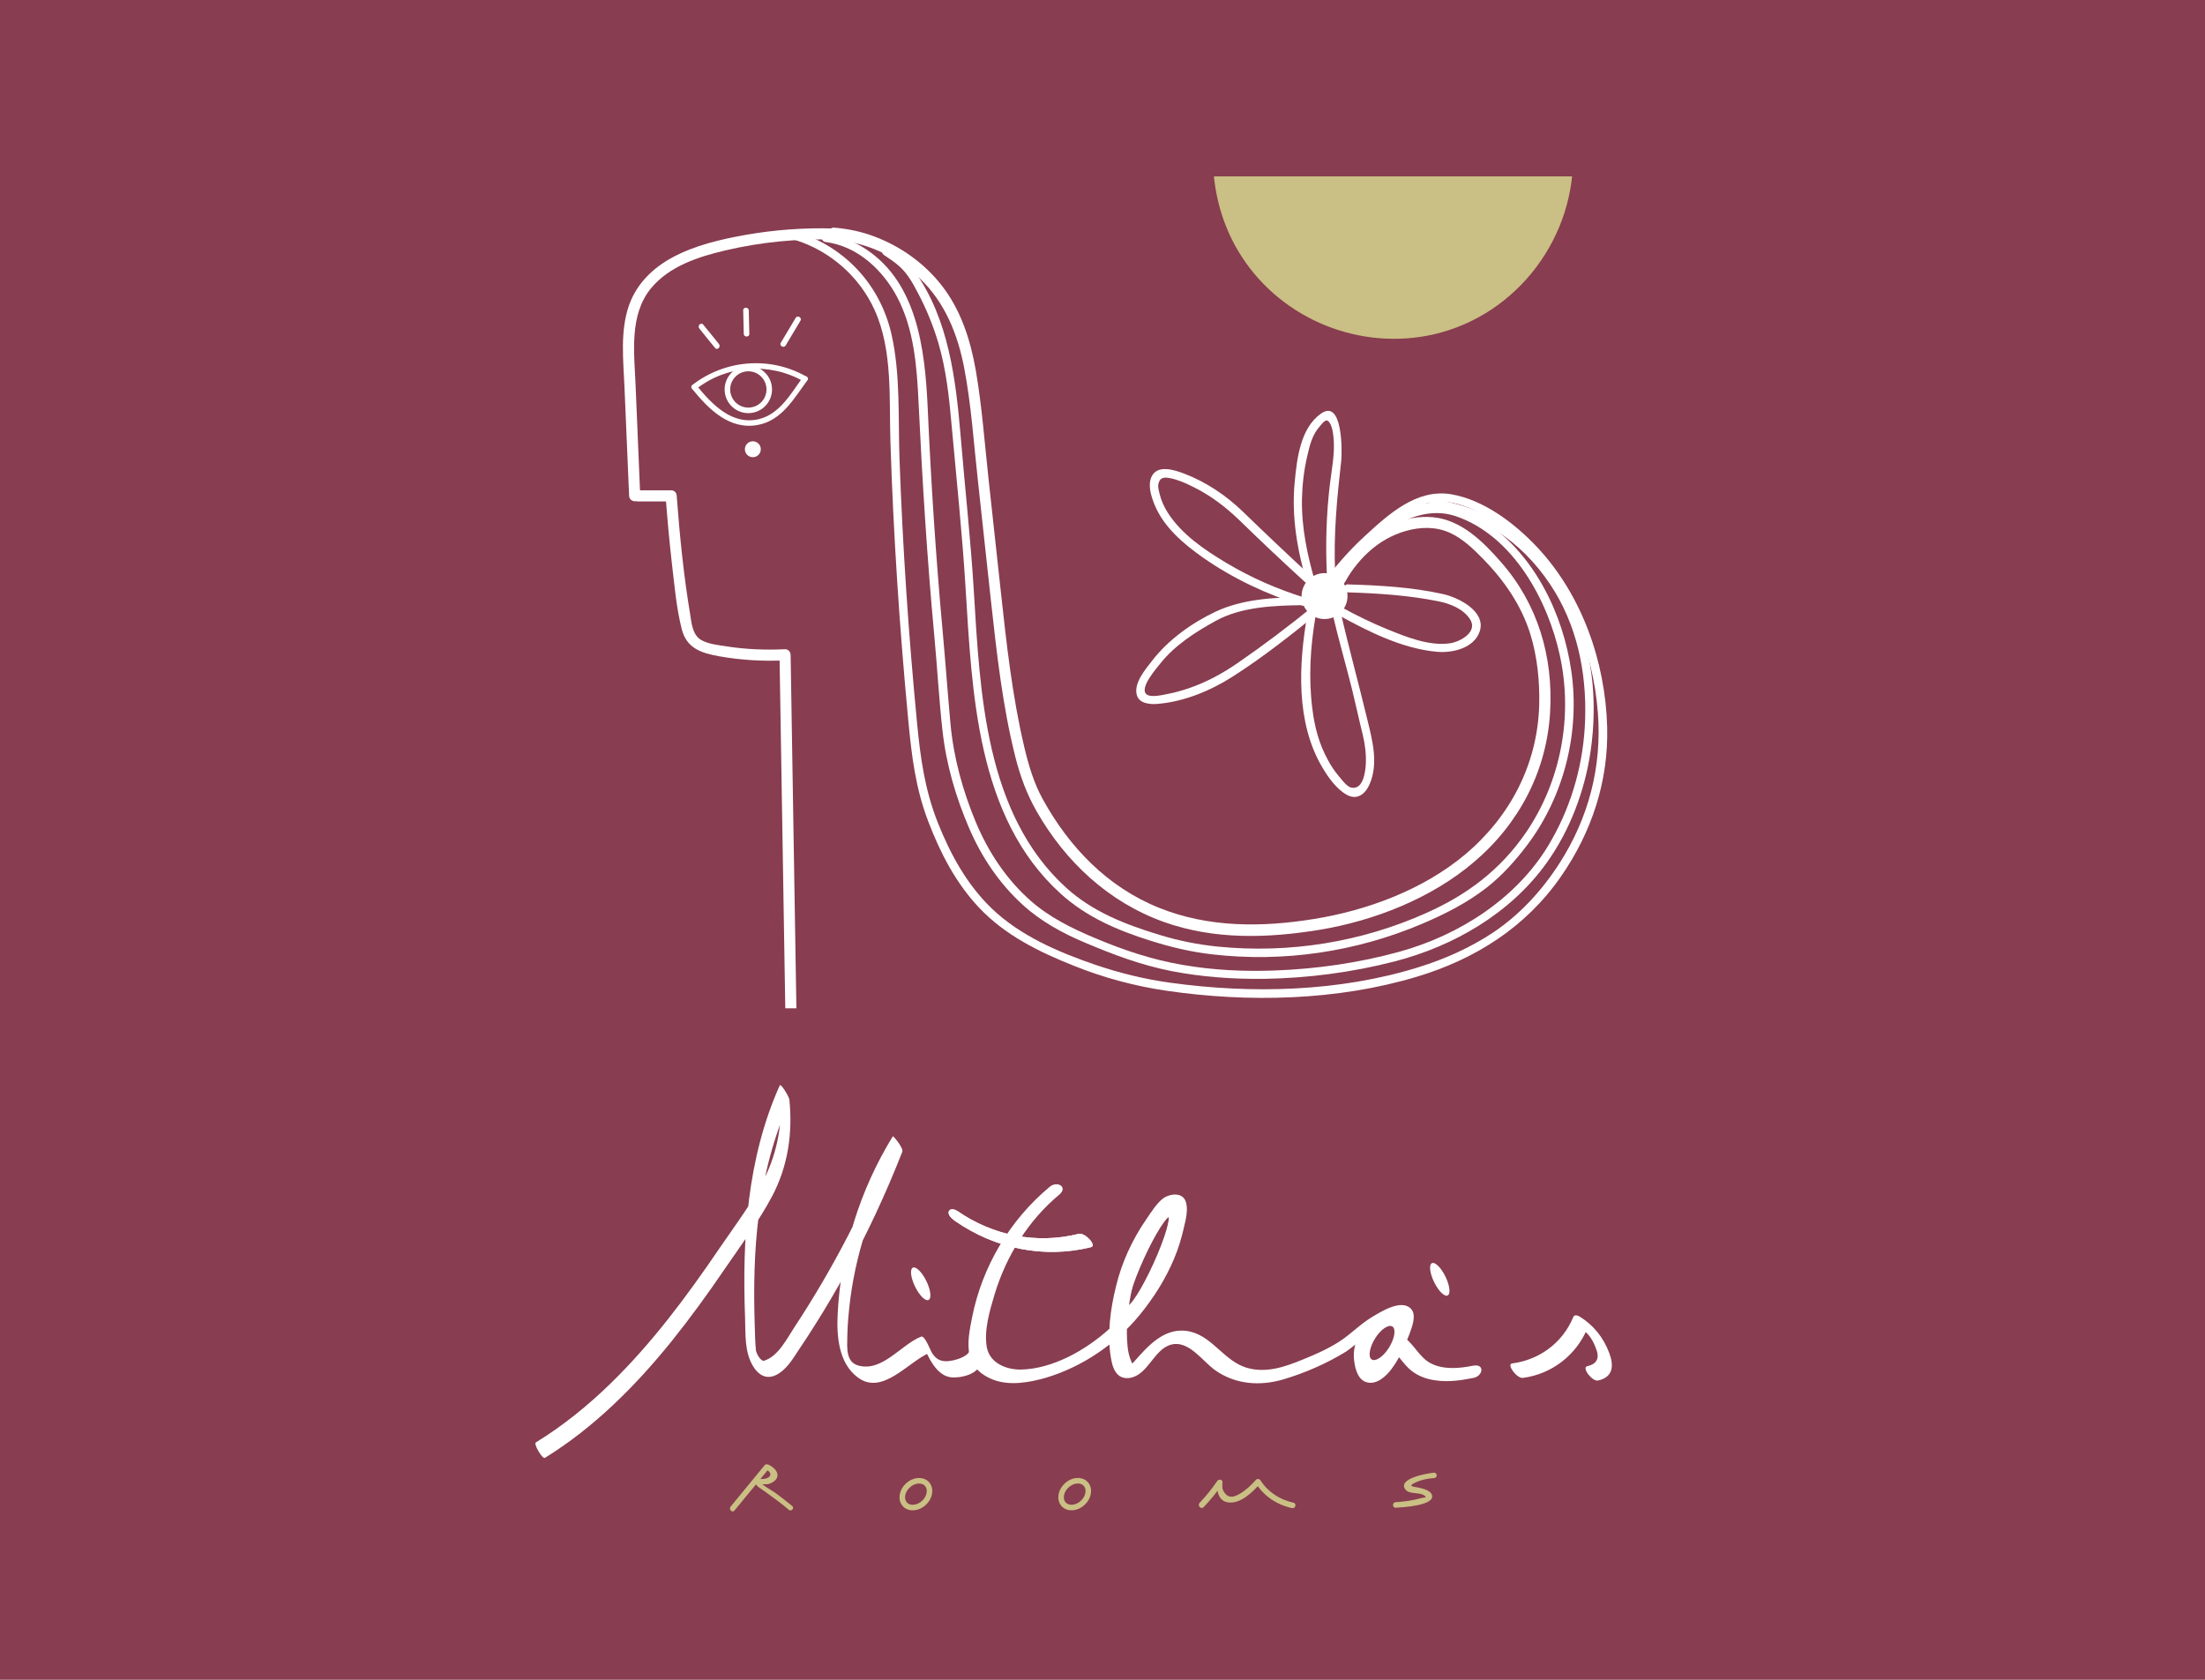 <?xml version="1.0" encoding="utf-8"?>
<!-- Generator: Adobe Illustrator 22.0.1, SVG Export Plug-In . SVG Version: 6.00 Build 0)  -->
<svg version="1.1" xmlns="http://www.w3.org/2000/svg" xmlns:xlink="http://www.w3.org/1999/xlink" x="0px" y="0px"
	 viewBox="0 0 1190.6 907.1" style="enable-background:new 0 0 1190.6 907.1;" xml:space="preserve">
<style type="text/css">
	.st0{fill:#883D50;}
	.st1{fill:#FFFFFF;}
	.st2{fill:#CABF84;}
	.st3{fill:none;stroke:#CABF84;stroke-width:3;stroke-miterlimit:10;}
	.st4{fill:none;stroke:#CABF84;stroke-miterlimit:10;}
	.st5{fill:none;stroke:#FFFFFF;stroke-width:2;stroke-miterlimit:10;}
	.st6{clip-path:url(#SVGID_2_);fill:#883D50;}
	.st7{clip-path:url(#SVGID_2_);fill:#CABF84;}
	.st8{clip-path:url(#SVGID_2_);}
	.st9{clip-path:url(#SVGID_2_);fill:#FFFFFF;}
	.st10{clip-path:url(#SVGID_2_);fill:none;stroke:#FFFFFF;stroke-miterlimit:10;}
	.st11{clip-path:url(#SVGID_2_);fill:#FFFFFF;stroke:#FFFFFF;stroke-miterlimit:10;}
	.st12{clip-path:url(#SVGID_2_);fill:none;stroke:#FFFFFF;stroke-width:3;stroke-miterlimit:10;}
</style>
<g id="Livello_97">
</g>
<g id="Livello_95">
	<rect class="st0" width="1190.6" height="907.1"/>
</g>
<g id="lui_1_">
</g>
<g id="Livello_11_copia_7">
</g>
<g id="Livello_62">
</g>
<g id="Livello_9">
</g>
<g id="Livello_10_copia_2">
</g>
<g id="Livello_12_copia_26">
	<g>
		<path class="st1" d="M1022.1,616.4"/>
	</g>
	<g>
		<g>
			<path class="st2" d="M774.3,795.3c-3,0.2-19.9,3-15.5,9c2.1,2.9,7.5,1.3,10.3,3.3c1.8,1.4,0,0.9-1.8,1.4
				c-1.2,0.3-2.4,0.7-3.6,0.9c-3.3,0.7-6.7,1.1-10.1,1.3c-1.9,0.1-1.9,3.1,0,3c3.3-0.2,21.9-1.1,19.5-7.1c-1.1-2.8-6.7-3.7-9.1-4.1
				c-3.2-0.5-1.9-1.4,0.3-2.4c3.1-1.5,6.5-2.2,10-2.4C776.2,798.2,776.2,795.2,774.3,795.3L774.3,795.3z"/>
		</g>
	</g>
	<g>
		<g>
			<path class="st2" d="M427.8,813.3c-3-2.5-6.2-4.9-9.4-7.3c-1.4-1-7.7-4.4-8-6c-0.3,0.6-0.7,1.2-1,1.8c1.6-0.7,4.1,0.1,5.9-0.5
				c1.6-0.5,3.3-1.5,4.1-3c1.6-3.4-1.9-6.2-4.6-7.4c-0.6-0.2-1.4-0.3-1.8,0.2c-6.2,7.5-12.3,15-18.5,22.5c-1.2,1.5,0.9,3.6,2.1,2.1
				c6.2-7.5,12.3-15,18.5-22.5c-0.6,0.1-1.2,0.2-1.8,0.2c4.1,1.8,3.4,5-1.6,5.3c-1,0.1-2-0.3-3,0.1c-0.8,0.3-1.2,1-1,1.8
				c0.3,1.9,4.1,3.9,5.4,4.9c4.3,3.2,8.6,6.2,12.7,9.7C427.1,816.6,429.2,814.5,427.8,813.3L427.8,813.3z"/>
		</g>
	</g>
	<g>
		<g>
			<path class="st2" d="M649.9,813.9c3.7-3.9,7.1-8,10.1-12.5c-0.9-0.3-1.9-0.5-2.8-0.8c-0.3,4.9,0.8,10.5,6.7,10.8
				c6.4,0.4,12.6-5.8,16.5-10.2c-0.8-0.1-1.6-0.2-2.4-0.3c4.5,7.1,11.4,11.7,19.6,13.5c1.9,0.4,2.7-2.5,0.8-2.9
				c-7.4-1.7-13.7-5.7-17.8-12.1c-0.5-0.8-1.7-1-2.4-0.3c-2.5,2.8-5.3,5.5-8.5,7.4c-2.9,1.7-5.7,2.9-8.1,0.1
				c-1.8-2.1-1.7-3.5-1.5-6.1c0.1-1.6-2-1.9-2.8-0.8c-2.9,4.3-6.1,8.2-9.6,11.9C646.4,813.2,648.6,815.3,649.9,813.9L649.9,813.9z"
				/>
		</g>
	</g>
	
		<ellipse transform="matrix(0.73 -0.684 0.684 0.73 -417.937 556.234)" class="st3" cx="494.3" cy="806.5" rx="8.1" ry="6.4"/>
	<ellipse transform="matrix(0.73 -0.684 0.684 0.73 -394.761 614.838)" class="st3" cx="580" cy="806.5" rx="8.1" ry="6.4"/>
	<path class="st4" d="M421.1,809.5"/>
</g>
<g id="Livello_72">
</g>
<g id="Livello_82">
	<g>
		<g>
			<path class="st1" d="M748.7,711.4c-0.8,0.9-1.7,1.6-2.7,2.1c-0.6,0.3-0.2,1.7-0.1,2c0.3,1.1,1.1,2.2,1.8,3.1
				c0.8,0.9,1.7,1.8,2.7,2.3c0.7,0.3,1.3,0.6,2,0.2c1-0.5,1.9-1.2,2.7-2.1c0.5-0.6,0.3-1.4,0.1-2c-0.3-1.1-1.1-2.2-1.8-3.1
				c-0.8-0.9-1.7-1.8-2.7-2.3C750.2,711.3,749.2,710.8,748.7,711.4L748.7,711.4z"/>
		</g>
	</g>
	<g>
		<g>
			<path class="st1" d="M633.4,653.7c0.1-0.1,0.1-0.2,0.2-0.3c0.4-0.7-0.2-1.4-0.7-1.7c-0.8-0.5-2.1-0.7-3.1-0.7
				c-1.3,0-2.6,0.1-3.8,0.7c-0.8,0.4-1.7,0.8-2.1,1.6c-0.1,0.1-0.1,0.2-0.2,0.3c-0.4,0.7,0.2,1.4,0.7,1.7c0.8,0.5,2.1,0.7,3.1,0.7
				c1.3,0,2.6-0.1,3.8-0.7C632.1,655,633,654.6,633.4,653.7L633.4,653.7z"/>
		</g>
	</g>
</g>
<g id="Livello_98">
	<g>
		<g>
			<path class="st0" d="M742.9,738.2c0.5-1.7,1-3.3,1.4-5c-1-0.1-2-0.3-2.9-0.4c-0.2,1.6-0.9,3-0.8,4.6c0.1,0.9,0.9,1.8,1.9,1.4
				c0.2-0.1,0.3-0.1,0.5-0.2c1.8-0.7,1-3.6-0.8-2.9c-0.2,0.1-0.3,0.1-0.5,0.2c0.6,0.5,1.3,1,1.9,1.4c-0.1-1.6,0.7-3.1,0.8-4.6
				c0.2-1.7-2.5-2-2.9-0.4c-0.4,1.7-0.9,3.3-1.4,5C739.4,739.2,742.3,740,742.9,738.2L742.9,738.2z"/>
		</g>
	</g>
	<g>
		<g>
			<path class="st0" d="M745.4,736.8c1.3-2.6,2.4-5.2,3.5-7.8c0.6-1.5-1.5-2.4-2.5-1.5c-2.7,2.7-5.5,5.4-8.2,8.1
				c-1.4,1.4,0.7,3.5,2.1,2.1c2.7-2.7,5.5-5.4,8.2-8.1c-0.8-0.5-1.7-1-2.5-1.5c-1,2.4-2,4.8-3.2,7.1
				C741.9,737,744.5,738.5,745.4,736.8L745.4,736.8z"/>
		</g>
	</g>
	<g>
		<g>
			<path class="st1" d="M741.9,741.7c2.1-0.5,4.1-1.8,5.8-3.1c1.9-1.5,3-3.2,3.8-5.5c0.5-1.5-0.6-3.3-2.1-3.7
				c-1.7-0.5-3.1,0.6-3.7,2.1c-0.8,2.2-3.1,3.9-5.4,4.4C736.5,736.8,738.1,742.5,741.9,741.7L741.9,741.7z"/>
		</g>
	</g>
	<g>
		<g>
			<path class="st1" d="M744.9,738c2.4-3.3,3.4-7.6,4.1-11.6c0.4-2.5,0.2-4.8,1.3-7.2c0.9-1.8,1.7-3.5,2.2-5.5
				c0.5-2-1.5-4.6-3.7-3.7c-3.4,1.4-5.6,5.4-7.3,8.5c-2.3,4.1-3.7,8.3-4.3,13c-0.5,3.8,5.5,3.8,6,0c0.4-3.3,1.6-6.4,3.1-9.3
				c0.8-1.4,3-6,4.1-6.4c-1.2-1.2-2.5-2.5-3.7-3.7c-1,3.8-3.6,6.5-3.7,10.5c0,4-0.9,9-3.3,12.3C737.4,738.1,742.6,741.1,744.9,738
				L744.9,738z"/>
		</g>
	</g>
	<g>
		<g>
			<path class="st1" d="M755.7,718c0.4-1.7,0.8-3.4,1.1-5.1c0.5-2-0.9-3.6-2.9-3.8c-0.5,0-0.9,0.1-1.4,0.1c-1.6,0.2-2.5,2.3-2.1,3.7
				c0.5,1.7,2.1,2.3,3.7,2.1c-0.1,0-0.1,0.1-0.2,0.1c-1-1.3-1.9-2.5-2.9-3.8c-0.4,1.7-0.8,3.4-1.1,5.1c-0.4,1.6,0.5,3.2,2.1,3.7
				C753.5,720.5,755.4,719.6,755.7,718L755.7,718z"/>
		</g>
	</g>
</g>
<g id="Livello_99">
</g>
<g id="lui_3_">
	<g>
		<g>
			<path class="st1" d="M294.2,787.3c26.7-16.5,49-38.9,68.6-63.2c10.1-12.6,19.6-25.7,28.7-39.1c8.7-12.7,18.2-25.4,25.4-39
				c8.6-16.2,11.2-34.3,9.3-52.3c-0.1-1.3-4.6-9-5.2-7.5c-17.6,39.3-20.3,82.9-18.7,125.4c0.3,8.9-0.4,18.5,4.4,26.3
				c4.3,6.9,10.1,7.4,16.2,2c3.4-3,5.8-7,8.3-10.8c3.2-4.7,6.3-9.5,9.3-14.3c5.5-8.7,10.7-17.6,15.7-26.6
				c11.8-21.4,22.1-43.5,31-66.2c0.8-2-4.9-8.7-5.1-8.4c-17.8,28.9-28.1,62-29.8,95.9c-0.6,11.8,0.4,26.5,10.8,34.3
				c13.5,10.2,27.5-8.8,39-13.3c-1.5-2-3-4-4.5-6.1c2.8,6.6,7.2,18,15.4,19.3c4.9,0.8,15.6-1.4,16.2-7.6c0.2-1.9-1.3-4.2-2.3-5.7
				c-0.2-0.3-2.8-3.6-2.9-2.4c-0.3,4-5.9,5.8-9.2,6.6c-6.6,1.5-10.2-0.3-12.9-6.7c-0.4-1-2.9-6.7-4.5-6.1c-10.8,4.2-21,19.3-34,15.6
				c-6.7-1.9-6-9.6-5.9-15.3c0.1-7.1,0.8-14.2,1.7-21.2c3.7-27.8,13.2-54.7,27.9-78.5c-1.7-2.8-3.4-5.6-5.1-8.4
				c-14.1,36-31.8,70.5-53.1,102.8c-4.1,6.2-8.8,15.9-16.6,18.1c-0.5,0.2-4.6,0.2-3.7,1.1c-0.9-1-0.4-5.2-0.5-6.4
				c-0.3-4.8-0.5-9.7-0.6-14.5c-0.6-19.7-0.3-39.4,2.2-58.9c2.6-21.3,7.9-42.1,16.7-61.7c-1.7-2.5-3.5-5-5.2-7.5
				c1.6,16-0.5,32-7.2,46.7c-6.6,14.4-16.9,27.7-25.8,40.8c-17.4,25.6-36,50.6-58.2,72.3c-12.4,12.1-25.8,23-40.6,32.1
				C287.8,779.5,292.9,788.1,294.2,787.3L294.2,787.3z"/>
		</g>
	</g>
	<g>
		<g>
			<path class="st1" d="M566.8,640.9c-21.5,17.9-36.4,42.9-41.9,70.4c-1.3,6.7-2.9,14.1-1.3,20.9c1.5,6.3,6.6,10.5,12.5,12.8
				c9,3.5,19.7,1.6,28.7-1c19.6-5.9,37.5-18,50.5-33.8c7.6-9.3,14.1-19.5,18.7-30.6c2.3-5.4,4-11.1,5.3-16.9c1-4.2,2.5-10,0.8-14.2
				c-2-5-9.1-3.8-12.5-1c-3.4,2.8-6.2,7.4-8.7,11c-7.5,10.9-13.2,23.2-16.3,36.1c-3,12.1-4.9,25.9-2.8,38.4c0.6,3.5,1.5,7.8,4.6,10
				c3.2,2.2,7.4,1.2,10.4-0.8c6.8-4.5,10.4-15.5,19.3-16.4c8.7-0.8,15.7,9.7,22.1,14.2c10.8,7.6,23.9,8.6,36.4,5
				c11.7-3.4,23.8-8.7,34.2-15.1c3.3-2.1,25.3-20.5,26.9-17.4c0.8,1.5-0.6,5.1-1,6.5c-0.9,2.9-2,5.7-3.3,8.5
				c-1.2,2.7-2.6,5.3-4.1,7.9c-0.7,1.2-1.5,2.4-2.4,3.4c-0.2,0.2-0.9,0.8-1,1.1c-0.3,1,1.7,0.1,1.8-0.1c0,0.1-2.7-5.4-2.8-5.9
				c-0.5-2.3-0.9-5.4-0.2-7.7c0.3-1,0.3-1.2,0.9-1.5c0.8-0.4,3.1,0.7,3.9,0.9c2.9,1,5.4,2.6,7.6,4.8c3.6,3.6,6.1,8.1,10.5,10.9
				c3.6,2.4,7.8,3.7,12.1,4.2c6.7,0.9,13.4-0.1,19.9-1.4c5.2-1,6.3-7.8-0.2-6.6c-7.4,1.5-16,2.3-22.9-1.3
				c-5.9-3.1-8.6-9.6-13.8-13.6c-5-3.8-12.5-6.4-18.7-4.5c-6.6,2-9.2,8-9,14.4c0.2,4.6,1.5,12.1,6.5,13.8c5.6,2,11-3.1,14-7.2
				c4.1-5.5,7.1-12.2,9.5-18.6c1.3-3.5,4.2-10.6,0.7-13.9c-5.2-5.1-15.9,1.7-20.5,4.4c-6.6,3.9-11.8,9.5-18.2,13.6
				c-6.1,3.9-12.9,6.9-19.6,9.6c-9.7,4-19.9,7.5-30.3,4.4c-11.9-3.6-18.2-16.4-30-19.4c-13.5-3.4-22.8,7.1-30.7,16.1
				c-0.2,0.2-2.3,2.4-2.3,2.3c-0.1-0.1,2.1-0.6,2.1-0.5c0,0-1-0.9-1-1.1c-1.4-3-2.1-5.9-2.4-9.3c-0.9-9.3,0.1-19,1.9-28.2
				c3.5-17.8,11.6-34.3,23.4-48c-1.1,0.6-2.2,1.3-3.3,1.9c1.2-0.4,0.4,6.7,0.1,8c-0.5,3.1-1.4,6.1-2.2,9.1
				c-2.6,9.1-6.5,17.6-11.5,25.6c-5.1,8.1-11.1,15.9-18.1,22.4c-12.5,11.4-30.6,21.8-48,22.1c-7.7,0.1-16.6-3.5-18.2-11.8
				c-1.8-9.1,1.6-20.3,4.2-29c6.3-20.7,18.2-39.8,34.9-53.7C576.8,641,570.9,637.5,566.8,640.9L566.8,640.9z"/>
		</g>
	</g>
	<path class="st0" d="M742.6,722.6c-3.1,4.9-4,10.1-2,11.5s6.2-1.3,9.3-6.2c3.1-4.9,4-10.1,2-11.5S745.7,717.7,742.6,722.6z"/>
	
		<ellipse transform="matrix(0.414 -0.91 0.91 0.414 -256.659 963.659)" class="st5" cx="620.5" cy="681.3" rx="27.4" ry="3.9"/>
	<path class="st5" d="M779.7,728"/>
	<g>
		<g>
			<path class="st1" d="M822.3,744.1c15.7-2.1,28.8-12.3,34.9-26.9c-1.2,0.1-2.3,0.1-3.5,0.2c4.5,2.8,6.9,7.2,8.5,12.1
				c1.5,4.6-0.7,7.3-5.2,8.3c-3.1,0.7,2.7,8.4,5.9,7.7c8.2-1.8,8.6-8.1,6-14.9c-3.1-8.3-8.4-14.9-15.9-19.6c-1-0.6-2.9-1.3-3.5,0.2
				c-5.7,13.9-18.3,23.2-33.1,25.1C813.4,736.8,819,744.5,822.3,744.1L822.3,744.1z"/>
		</g>
	</g>
	<g>
		<g>
			<path class="st1" d="M410.2,740.4c3.9,0,3.9-6,0-6C406.4,734.4,406.3,740.4,410.2,740.4L410.2,740.4z"/>
		</g>
	</g>
</g>
<g id="Livello_100">
	<g>
		<g>
			<path class="st1" d="M409.9,734.5c-0.3-0.5-0.6-1-1-1.5c-0.4-0.5-1.3-0.1-1.3,0.5c0,1.1,0.2,2.5,1.4,3c0.8,0.4,2.2,0.4,2.7-0.5
				c0.1-0.2,0.2-0.5,0-0.8c-0.8-1.1-2.2-1.4-2.8-2.7c-0.6-1.3-1.4-2.8-1.3-4.2c0-1-1.5-1-1.5,0c0,1.7,0.8,3.1,1.4,4.6
				c0.2,0.5,0.3,1.1,0.8,1.5c0.6,0.6,1.7,0.9,2.2,1.6c0-0.3,0-0.5,0-0.8c0,0.1-0.7-0.3-0.8-0.4c-0.5-0.4-0.5-0.7-0.5-1.4
				c-0.4,0.2-0.9,0.4-1.3,0.5c0.3,0.4,0.6,0.8,0.8,1.2C409.1,736.1,410.4,735.4,409.9,734.5L409.9,734.5z"/>
		</g>
	</g>
	<g>
		<g>
			<path class="st1" d="M406.3,727.4c0.4,3.8,2.4,7.9,6.1,9.4c0.9,0.4,1.3-1.1,0.4-1.4c-3-1.2-4.7-5-5-8
				C407.7,726.4,406.2,726.4,406.3,727.4L406.3,727.4z"/>
		</g>
	</g>
</g>
<g id="Livello_12_copia_28">
	<g>
		<g>
			<path class="st1" d="M515.9,659.5c21.4,14.8,47.8,20.3,73.2,14c3.3-0.8-3.2-8-6.6-7.2c-22.7,5.7-46.3,1-65.5-12.3
				c-1.4-0.9-3.9-1.7-4.7,0.2C511.5,656.2,514.7,658.7,515.9,659.5L515.9,659.5z"/>
		</g>
	</g>
	<ellipse transform="matrix(0.899 -0.438 0.438 0.899 -224.083 410.243)" class="st1" cx="777.4" cy="690.9" rx="3.4" ry="9.7"/>
</g>
<g id="Livello_12_copia_30">
	<g>
		<g>
			<path class="st1" d="M515.9,659.5c21.4,14.8,47.8,20.3,73.2,14c3.3-0.8-3.2-8-6.6-7.2c-22.7,5.7-46.3,1-65.5-12.3
				c-1.4-0.9-3.9-1.7-4.7,0.2C511.5,656.2,514.7,658.7,515.9,659.5L515.9,659.5z"/>
		</g>
	</g>
	<ellipse transform="matrix(0.899 -0.438 0.438 0.899 -253.418 287.74)" class="st1" cx="497.1" cy="693.3" rx="3.4" ry="9.7"/>
</g>
<g id="Livello_49">
</g>
<g id="Livello_14">
</g>
<g id="lui_2_">
	<g>
		<defs>
			<rect id="SVGID_1_" x="263.8" y="95.2" width="660" height="460"/>
		</defs>
		<clipPath id="SVGID_2_">
			<use xlink:href="#SVGID_1_"  style="overflow:visible;"/>
		</clipPath>
		<rect x="263.8" y="95.2" class="st6" width="660" height="460"/>
		<path class="st7" d="M685,74.2"/>
		<path class="st7" d="M855.6,111.5"/>
		<g class="st8">
			<path class="st2" d="M846.9,85.8c0,52.3-42.4,94.8-94.8,94.8c-52.3,0-94.8-42.4-94.8-94.8S693.9-9,746.2-9
				C798.5-9,846.9,33.4,846.9,85.8z"/>
			<g>
				<path class="st2" d="M844.4,85.8c-0.3,38.5-24.6,73.8-61,86.8c-36.5,13.1-78,1.5-102.7-28.3c-24.3-29.4-27.3-72.4-9.5-105.8
					c18.2-34,56-50.6,93.6-43.1C807.8,3.9,844.1,40.9,844.4,85.8c0,3.2,5,3.2,5,0C849.1,44,819.3,8.4,780.8-5.4
					C743.1-18.9,700-9.1,675.2,23.2c-24.3,31.7-27.1,78.1-6.6,112.4c20.8,34.9,62.1,53.2,102,45.7c45.5-8.6,78.5-49.6,78.8-95.5
					C849.5,82.6,844.5,82.6,844.4,85.8z"/>
			</g>
		</g>
		<polygon class="st9" points="950.3,95.1 321.7,95.1 315.8,0 944.3,0 		"/>
		<g class="st8">
			<g>
				<path class="st1" d="M765.3,277c2.5-0.4,5-0.8,7.5-1.1c1.2-0.2,1.9-1.7,1.6-2.8c-0.4-1.3-1.6-1.8-2.8-1.6
					c-2.5,0.4-5,0.8-7.5,1.1c-1.2,0.2-1.9,1.7-1.6,2.8C762.9,276.7,764.1,277.2,765.3,277L765.3,277z"/>
			</g>
		</g>
		<g class="st8">
			<g>
				<path class="st1" d="M450.3,123.4c-16.1-0.5-32.2,0.7-48,3.5c-13.4,2.4-27.1,5.6-39.2,12.1c-10.6,5.7-19.3,14.2-23.4,25.7
					c-5,14.1-3.1,29.9-2.5,44.5c0.8,19.5,1.7,39.1,2.5,58.6c0.2,3.8,6.2,3.9,6,0c-0.8-19.9-1.7-39.7-2.5-59.6
					c-0.7-17.3-3.6-38,8.3-52.5c9.9-12,25.7-17.1,40.3-20.5c19.2-4.5,38.8-6.4,58.5-5.8C454.2,129.5,454.2,123.5,450.3,123.4
					L450.3,123.4z"/>
			</g>
		</g>
		<g class="st8">
			<g>
				<path class="st1" d="M344.6,270.8c5.9,0,11.9,0,17.8,0c3.9,0,3.9-6,0-6c-5.9,0-11.9,0-17.8,0
					C340.7,264.8,340.7,270.8,344.6,270.8L344.6,270.8z"/>
			</g>
		</g>
		<g class="st8">
			<g>
				<path class="st1" d="M359.4,267.8c0.9,12.2,2,24.4,3.4,36.6c1.4,11.7,2.4,23.9,5.3,35.3c2.6,10.4,10.6,13,20.2,14.7
					c11.8,2.1,23.7,2.8,35.6,2.2c-1-1-2-2-3-3c1.1,67.3,2.2,134.7,3.3,202c0.1,3.9,6.1,3.9,6,0c-1.1-67.3-2.2-134.7-3.3-202
					c0-1.6-1.4-3.1-3-3c-10.4,0.5-20.9,0.1-31.3-1.5c-4.5-0.7-10-1.2-14-3.5c-4.8-2.8-5.2-9.3-6-14.2c-3.5-21-5.6-42.3-7.2-63.5
					C365.1,264,359.1,264,359.4,267.8L359.4,267.8z"/>
			</g>
		</g>
		<g class="st8">
			<g>
				<path class="st1" d="M429.4,129.6c18.8,5.9,34.6,19.7,42.8,37.7c10,22,7.8,48.2,8.6,71.7c1.6,50,4.9,99.9,9.6,149.7
					c1.8,19.1,3.9,37,10.9,55.1c6.4,16.8,14.8,33,27.2,46.2c14.2,15.1,32.6,24.1,51.5,31.6c15.9,6.4,32.7,10.9,49.7,13.4
					c44.3,6.5,92.2,5.4,135.2-7.5c31.6-9.5,58.9-26.7,77.9-54.1c16.6-23.9,25.8-51.5,25-80.9c-1-35.1-13.5-71-37.7-96.9
					c-12-12.8-28.8-25.7-46.6-28.7c-18.7-3.1-34,11-46.8,22.8c-7.7,7.1-14.6,14.9-20.9,23.2c-1.7,2.3,2.2,4.6,3.9,2.3
					c6.4-8.4,13.4-16.2,21.2-23.3c7.2-6.5,15-13.4,23.6-17.9c18.7-9.6,40.8,5,54.7,17.3c26.6,23.5,41,58.9,43.6,93.9
					c2.2,29-5.1,56.6-20.7,80.9c-9.5,14.8-21.3,27.7-35.9,37.5c-12.4,8.2-26,14.3-40.2,18.7c-42.5,13.3-90.1,14.5-134.1,8.4
					c-13.8-1.9-27.3-5.2-40.5-9.7c-19.9-6.8-40.6-15.7-55.9-30.4c-13.4-12.9-22.3-29.2-29.1-46.3c-7-17.6-9.4-34.9-11.2-53.6
					c-4.6-47.5-7.8-95.1-9.5-142.8c-0.8-22.3,0.6-45.8-4.4-67.7c-4-17.3-13.7-32.6-27.9-43.2c-6.9-5.2-14.5-9-22.7-11.6
					C427.8,124.4,426.7,128.8,429.4,129.6L429.4,129.6z"/>
			</g>
		</g>
		<g class="st8">
			<g>
				<path class="st1" d="M450.3,129.4c17.3,1.4,33.7,8.9,46.2,20.8c13.7,13,20.6,30.2,24.1,48.4c3.9,20.3,5.2,41.2,7.5,61.7
					c2.3,21.5,4.7,43,7,64.5c3.1,28,6.2,56.4,13.1,83.8c2.6,10.4,6.2,20.2,11.5,29.5c15.6,27.3,38.9,49.1,68.8,59.8
					c27.2,9.7,56.1,8.8,84.1,4.2c29.5-4.9,60.3-17,83.3-36.6c24.3-20.6,39.3-49.1,41.1-81.1c1.7-29.7-6.6-58.1-26.4-80.7
					c-9.7-11.1-21.5-23-37-24.4c-14.7-1.3-29.5,5.6-40,15.5c-5.8,5.5-10.4,12-14,19.1c-1.8,3.4,3.4,6.5,5.2,3
					c7.2-14,18.9-25.9,34.4-30.2c7.8-2.2,16.1-2.4,23.6,1c7.1,3.2,12.8,8.8,18.1,14.2c11.3,11.6,20.6,25,25.4,40.5
					c3.8,12.3,5.1,25.5,4.8,38.3c-0.9,32.1-15.8,60.5-40.2,80.9c-22.6,18.9-52.8,30.1-81.6,34.7c-27.9,4.5-56.6,4.7-83.3-6
					c-28-11.2-48.7-32.8-63-58.8c-4.8-8.7-7.6-18.3-9.9-27.9c-6.6-27.9-9.7-56.6-12.8-85c-2.2-20.2-4.4-40.4-6.6-60.6
					c-2.1-19.3-3.5-38.7-6.8-57.9c-2.9-16.6-8.1-32.9-18.7-46.3c-9.3-11.8-22-20.8-36.1-26.1c-7.1-2.7-14.5-4.2-22-4.8
					C446.5,123.1,446.5,129.1,450.3,129.4L450.3,129.4z"/>
			</g>
		</g>
		<g class="st8">
			<g>
				<path class="st1" d="M445.8,130.7c17.1,2.2,30.6,14.8,38.5,29.5c9.3,17.5,10.8,38,11.7,57.5c2,42,4.6,84,8.5,125.9
					c1.6,16.9,2.5,34,4.4,50.9c2,18.2,7.1,35.7,14.3,52.5c6.7,15.7,16.3,30,29,41.6c10,9.1,21.6,15.4,34,20.6
					c15.1,6.4,30.1,12,46.3,15.2c16.5,3.2,33.3,4.4,50.1,4.2c23.7-0.4,47.5-3.5,70.4-9.4c32.1-8.3,62.6-26,82.1-53.2
					c12.6-17.6,20.5-38.7,23.7-59.9c4.1-27.8,1.2-57.2-11.8-82.3c-10.8-20.8-28.1-38.9-49.9-48c-7.4-3.1-15-5-22.9-6
					c-2.9-0.4-2.8,4.1,0,4.5c28.1,3.6,51.1,21.6,65.5,45.5c13.2,22,17.5,47.7,16,73.1c-1.4,22.6-8.1,44.6-19.8,63.9
					c-17.5,28.8-48.1,48.2-80.1,57.1c-22,6.1-45.1,9.4-67.9,10.2c-16.4,0.6-32.9-0.2-49.1-3c-16.6-2.8-32.1-8-47.5-14.5
					c-12.4-5.2-24.4-11.1-34.6-20c-13.3-11.7-23-26.4-29.8-42.6c-7.1-17.1-12-34.8-13.7-53.3c-1.5-16.6-2.7-33.1-4.2-49.7
					c-3.7-40.3-6.3-80.7-8.1-121.1c-1.5-31.7-5.7-69.2-36-87c-5.8-3.4-12.1-5.5-18.8-6.3C442.9,125.9,442.9,130.4,445.8,130.7
					L445.8,130.7z"/>
			</g>
		</g>
		<g class="st8">
			<g>
				<path class="st1" d="M477.3,137.7c2.9,2,5.8,3.8,8.4,6.2c4.2,3.8,6.9,8.5,9.5,13.5c4.8,8.9,8.6,18.2,11.5,27.9
					c4.2,14.4,5.8,29.2,7.1,44c2.6,29,5.7,58.1,7.5,87.2c3.6,57,5.8,124.8,51.4,166.1c14,12.7,30.7,19.8,48.5,25.4
					c11.1,3.5,22,6.1,33.6,7.4c38.5,4.4,77.4-1.4,113-16.5c12.3-5.2,24.5-11.4,35.1-19.7c8.3-6.5,15.6-14.7,21.9-23.1
					c19.8-26.4,28.3-60.7,23.7-93.3c-4.4-31.3-20.2-63.9-47.3-81.5c-13-8.5-28-12.2-42.3-4.9c-5.7,2.9-11.4,5.3-16.6,9.3
					c-5.5,4.2-10.2,9.4-14,15.1c-2.1,3.2-3.9,6.6-5.4,10.1c-1.1,2.6,2.8,4.9,3.9,2.3c4.2-9.9,11.1-18.9,19.9-25.2
					c11.4-8.1,25.4-13.9,39.2-9.3c31,10.4,50,45.6,56.4,75.5c7.1,32.7,0.5,67.9-18.5,95.6c-13.8,20-31.6,33.4-53.6,43.2
					c-35.2,15.8-74,22-112.5,18.2c-10.9-1.1-21.4-3.2-31.8-6.4c-18.3-5.6-35.7-12.3-50.1-25.3c-44-39.9-46.6-105.6-50-160.7
					c-1.7-27.8-4.8-55.6-7.1-83.4c-2.6-30.5-6.4-62.8-24.6-88.6c-3.9-5.5-9.2-9.1-14.6-12.9C477.2,132.2,474.9,136.1,477.3,137.7
					L477.3,137.7z"/>
			</g>
		</g>
		<path class="st10" d="M656.5,531"/>
		<g class="st8">
			<g>
				<path class="st1" d="M375.9,210.1c16.5-13,39.7-14.6,57.9-4.2c1.7,1,3.2-1.6,1.5-2.6c-19.5-11.1-43.9-9.1-61.6,4.7
					C372.3,209.1,374.4,211.3,375.9,210.1L375.9,210.1z"/>
			</g>
		</g>
		<g class="st8">
			<g>
				<path class="st1" d="M373.8,210.1c8.8,10.8,20,22.2,35.3,19.4c13.1-2.4,19.6-14.3,26.9-24.2c1.1-1.6-1.5-3.1-2.6-1.5
					c-6.3,8.7-12.3,19.7-23.5,22.5c-14.7,3.6-25.6-8.1-33.9-18.3C374.7,206.5,372.6,208.6,373.8,210.1L373.8,210.1z"/>
			</g>
		</g>
		<g class="st8">
			<g>
				<path class="st1" d="M401.3,167.6c0.1,4.2,0.2,8.5,0.3,12.7c0,1.9,3.1,1.9,3,0c-0.1-4.2-0.2-8.5-0.3-12.7
					C404.2,165.7,401.2,165.7,401.3,167.6L401.3,167.6z"/>
			</g>
		</g>
		<g class="st8">
			<g>
				<path class="st1" d="M424.2,186.6c2.7-4.5,5.3-8.9,8-13.4c1-1.7-1.6-3.2-2.6-1.5c-2.7,4.5-5.3,8.9-8,13.4
					C420.6,186.7,423.2,188.2,424.2,186.6L424.2,186.6z"/>
			</g>
		</g>
		<g class="st8">
			<g>
				<path class="st1" d="M377.6,177.4c2.8,3.5,5.6,7,8.5,10.5c1.2,1.5,3.3-0.6,2.1-2.1c-2.8-3.5-5.6-7-8.5-10.5
					C378.5,173.8,376.4,175.9,377.6,177.4L377.6,177.4z"/>
			</g>
		</g>
		<g class="st8">
			<g>
				<path class="st1" d="M710.3,314.9c-4.4-14.9-7.6-30-7.3-45.6c0.2-7.8,1.1-15.6,2.9-23.2c1.4-6.1,2.7-11.4,6.9-16.1
					c1.9-2.2,3.6-4.7,5.5-1.1c1.4,2.7,1.7,6.6,1.9,9.5c0.4,7.7-1.2,15.4-2.1,23c-1.9,15.9-2.4,31.9-1.7,47.9c0.1,2.9,4.6,2.9,4.5,0
					c-0.9-20.4,1-40.2,3.3-60.4c0.5-4.4,1-34-11-25.5c-11.1,7.9-12.9,24.3-14.1,36.7c-1.9,19.1,1.5,37.7,6.9,56
					C706.8,318.9,711.1,317.7,710.3,314.9L710.3,314.9z"/>
			</g>
		</g>
		<g class="st8">
			<g>
				<path class="st1" d="M708.9,312c-12.8-11.7-25.3-23.6-37.8-35.7c-9-8.7-19.8-16-31.6-20.5c-5.3-2-14.7-5.2-17.8,1.8
					c-2,4.5-0.1,10.4,1.6,14.7c4.9,12.2,15.6,21.3,26.1,28.7c16.4,11.5,34.7,20,53.7,26c2.8,0.9,4-3.5,1.2-4.3
					c-14.7-4.6-28.9-10.8-42.1-18.7c-11.7-7-24-15.3-31.5-26.9c-2.2-3.4-3.8-7-4.7-10.9c-0.3-1.4-0.8-3-0.6-4.5
					c0.7-4,3.2-4.1,6.3-3.5c4.2,0.8,8.3,2.6,12.1,4.5c9.5,4.6,18,11,25.6,18.4c11.9,11.6,24,23,36.3,34.2
					C707.9,317.1,711.1,313.9,708.9,312L708.9,312z"/>
			</g>
		</g>
		<g class="st8">
			<g>
				<path class="st1" d="M703.7,322.4c-15.7,0.2-32.9,1.1-47.3,7.9c-12.8,6-25.7,15.3-34.3,26.5c-3.5,4.5-9.7,11.7-8.4,18
					c1,5.2,7.2,5.7,11.5,5.3c14.2-1.2,28.5-7.1,40.5-14.8c16.3-10.4,31.7-22.6,46.7-34.8c2.2-1.8-1-5-3.2-3.2
					c-13.3,10.8-26.9,21.1-41,30.8c-8.1,5.6-16.8,10.3-26.1,13.5c-3.6,1.2-7.2,2.3-10.9,3c-2.7,0.5-9.7,2.4-12.2,0.3
					c-3.9-3.4,5.4-13.9,7.6-16.7c7.8-9.8,18.9-16.9,29.8-22.9c13.9-7.7,31.8-8.3,47.4-8.5C706.6,326.9,706.6,322.4,703.7,322.4
					L703.7,322.4z"/>
			</g>
		</g>
		<g class="st8">
			<g>
				<path class="st1" d="M705.9,331.9c-4.7,26.7-6.3,58.3,8.1,82.5c3.2,5.4,7.6,11.7,13.2,14.8c5.7,3.2,10.2-0.6,12.4-5.9
					c4.7-11,1.5-23.3-1.2-34.3c-4.7-19.6-10.1-39.1-14.6-58.8c-0.7-2.8-5-1.6-4.3,1.2c3.2,13.8,7.2,27.4,10.6,41.1
					c2,8.1,3.7,16.2,5.7,24.2c1.2,5,1.9,10.2,1.7,15.4c-0.2,4.6-1.4,14.7-8,13.2c-2.3-0.5-5.3-4.6-6.8-6.4c-2.2-2.6-4.1-5.5-5.7-8.5
					c-4.8-8.7-7.2-17.9-8.4-27.7c-2.1-16.5-1.1-33.3,1.7-49.7C710.8,330.3,706.4,329.1,705.9,331.9L705.9,331.9z"/>
			</g>
		</g>
		<g class="st8">
			<g>
				<path class="st1" d="M728,319.9c16.2,0.5,32.7,1.6,48.6,4.8c6.4,1.3,13.5,4,17.2,9.8c4.3,6.7-5.3,12.1-10.9,12.9
					c-11.2,1.6-23.5-3.4-33.6-7.5c-8.4-3.4-16.6-7.4-24.6-11.8c-2.5-1.4-4.8,2.5-2.3,3.9c16.3,9,34.9,18.4,53.7,20
					c8.3,0.7,19.9-2,22.9-11.1c3.5-10.8-11.6-18.3-19.9-20.1c-16.6-3.7-34.2-4.7-51.1-5.2C725.1,315.3,725.1,319.8,728,319.9
					L728,319.9z"/>
			</g>
		</g>
		<circle class="st11" cx="715.2" cy="321.9" r="11.9"/>
		<circle class="st11" cx="406.5" cy="242.6" r="3.8"/>
		<path class="st10" d="M552.9,153"/>
		
			<ellipse transform="matrix(0.707 -0.707 0.707 0.707 -30.314 347.327)" class="st12" cx="404.1" cy="210.3" rx="11.3" ry="11.3"/>
	</g>
</g>
<g id="Livello_96">
	<rect x="78.2" y="28.5" class="st0" width="1052" height="66.7"/>
	<rect x="104.2" y="544.5" class="st0" width="804" height="34"/>
</g>
</svg>
